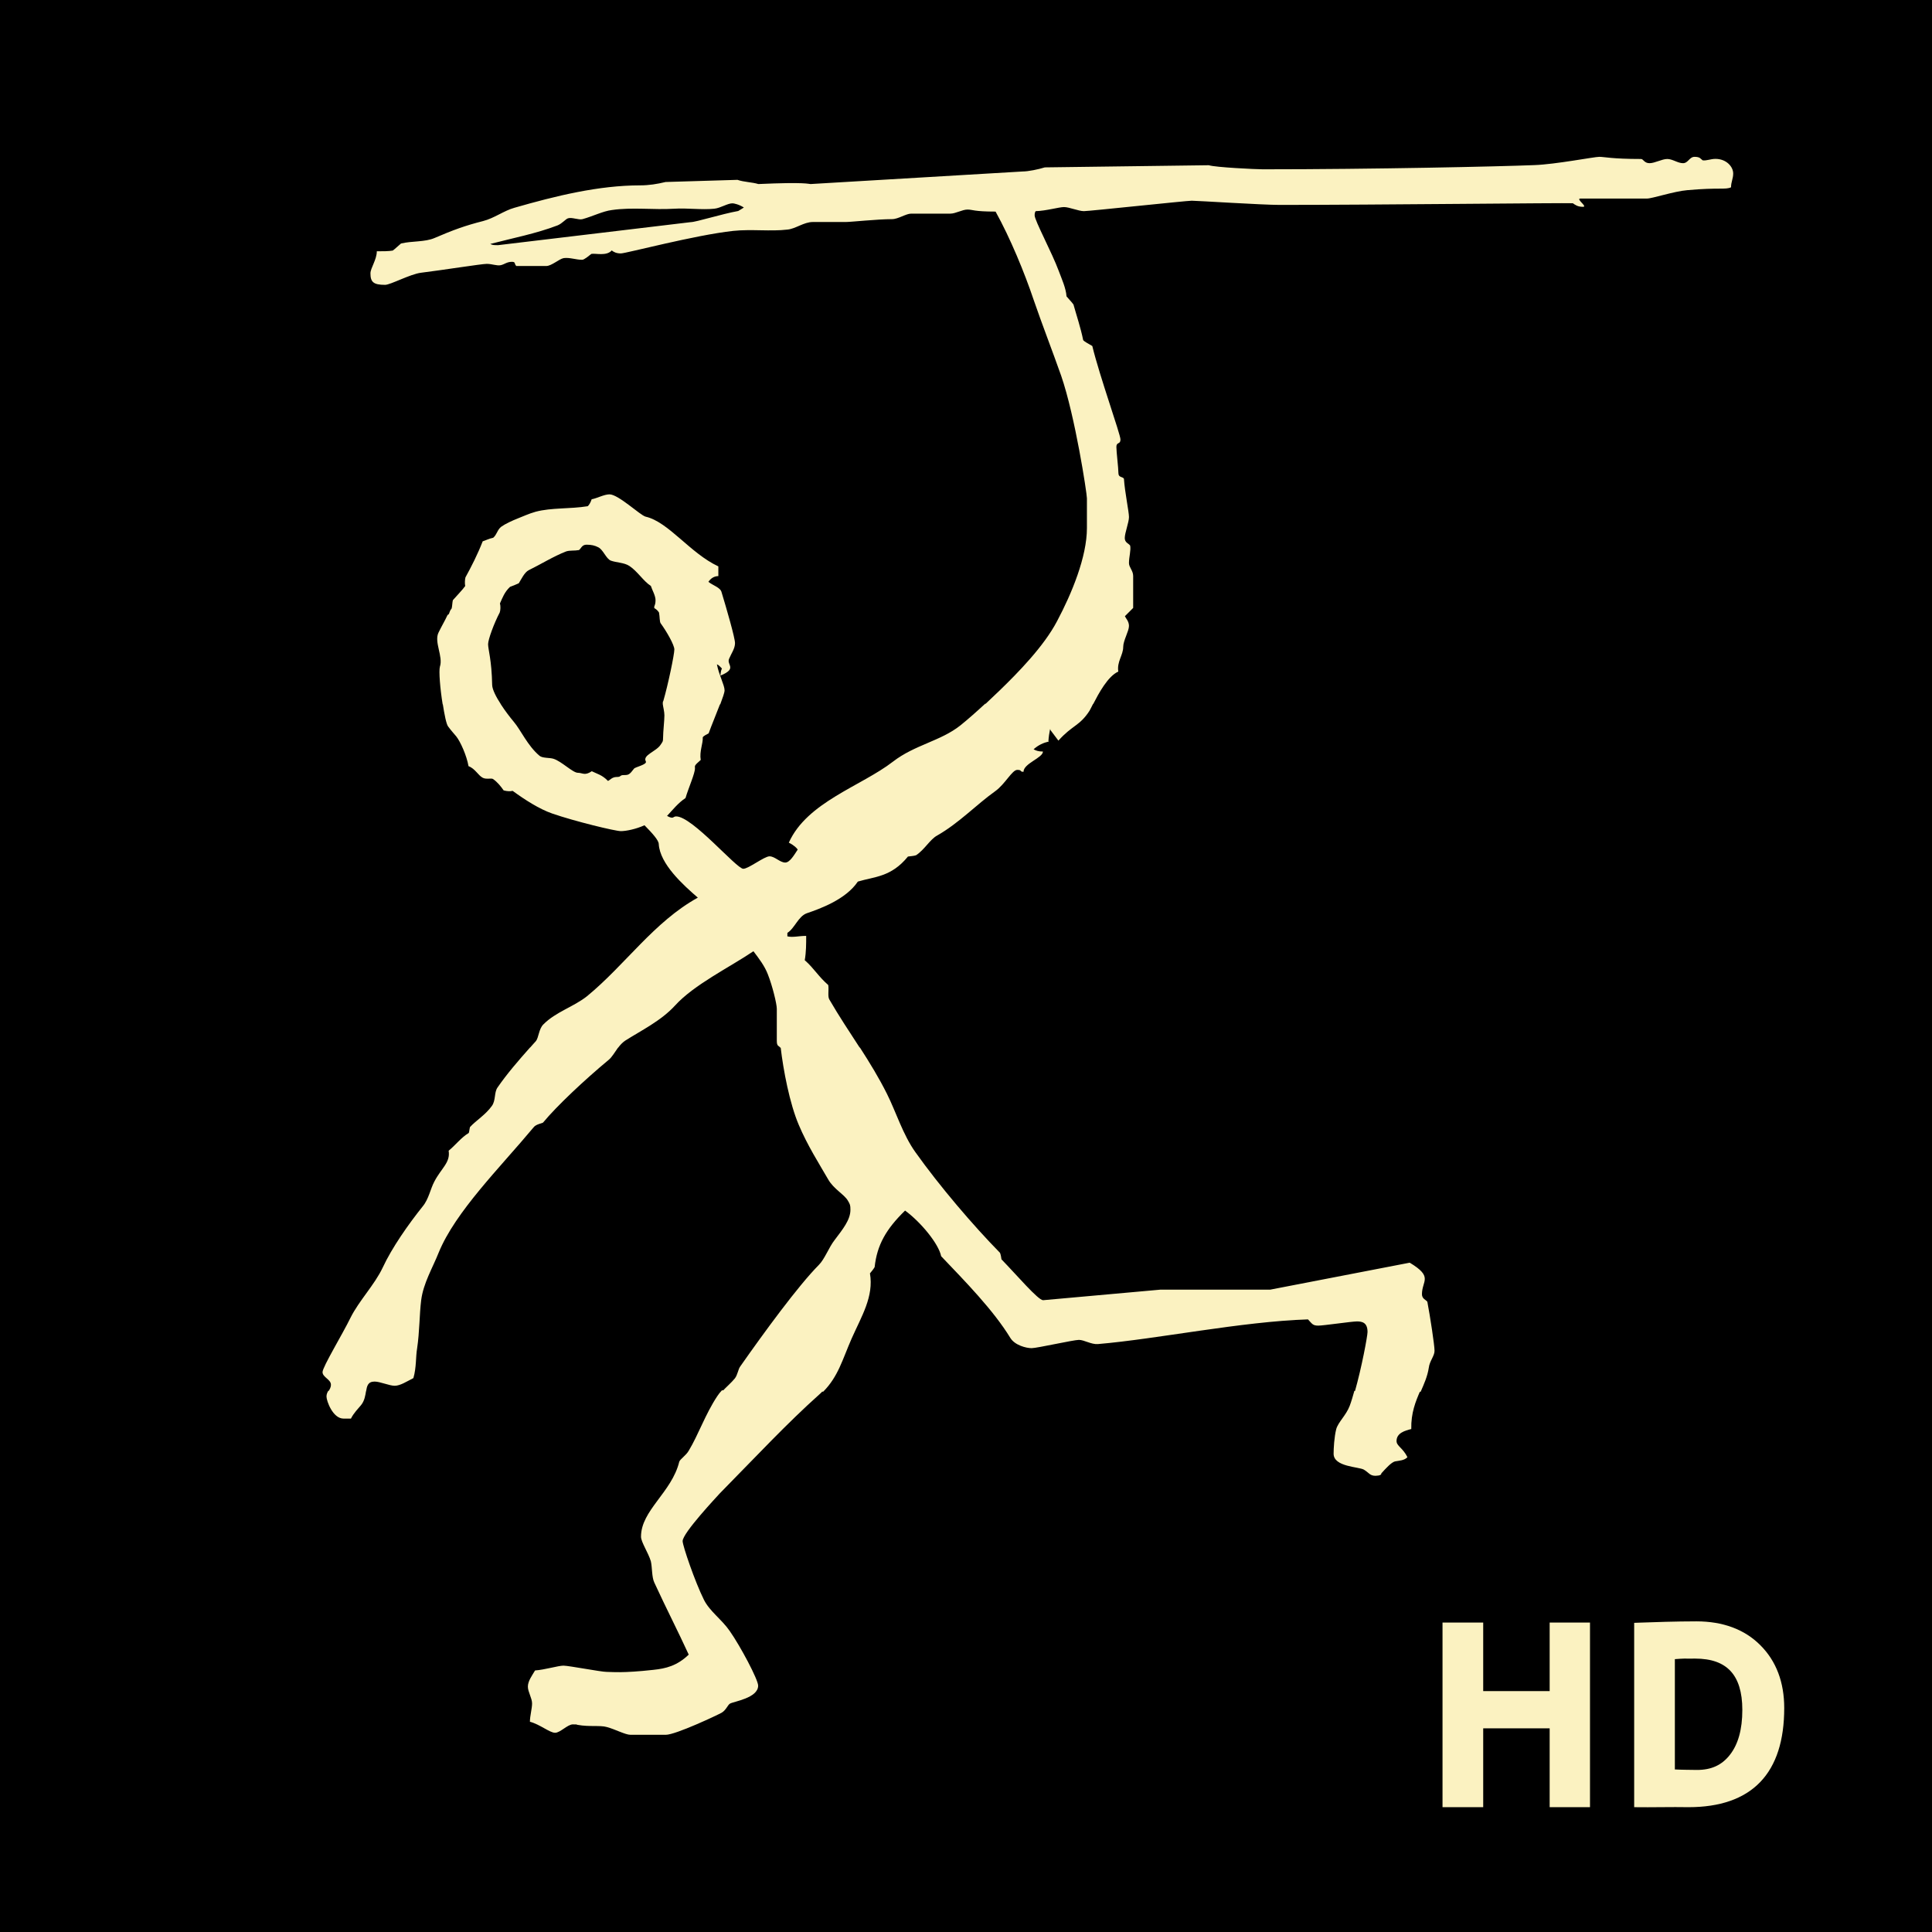 <?xml version="1.0" encoding="UTF-8" standalone="no"?>
<svg xmlns="http://www.w3.org/2000/svg" height="600" width="600" version="1.1" viewBox="0 0 158.75 158.75">
 <g transform="translate(268.36 173.96)">
  <rect fill-rule="evenodd" height="158.75" width="158.75" y="-173.96" x="-268.36" stroke-width=".265"/>
  <g fill="#fbf2c1">
   <path d="m-209.67-156.81c-1.034 0.108-2.246-0.069-3.28 0-1.714 0.108-3.457-0.138-5.131 0.108-0.729 0.089-1.556 0.512-2.413 0.749-0.315 0.089-0.877-0.177-1.192-0.069-0.197 0.059-0.473 0.424-0.857 0.581-1.743 0.67-3.723 1.054-5.535 1.527 0.187 0.099 0.355 0.099 0.64 0.099l15.828-1.891c0.433 0 2.541-0.67 3.91-0.916 0.118-0.079 0.305-0.177 0.463-0.286-0.394-0.256-0.827-0.345-0.926-0.345-0.404-0.01-0.995 0.394-1.507 0.443zm22.259 40.716c0.423-0.394 0.827-0.778 1.172-1.113 1.517-1.468 3.654-3.644 4.737-5.713 1.221-2.295 2.453-5.299 2.453-7.643v-2.452c0-0.404-0.965-6.737-2.118-10.076-0.719-2.039-1.576-4.245-2.246-6.195-0.768-2.285-1.94-5.122-3.142-7.288-1.802 0-1.881-0.167-2.305-0.167-0.433 0-0.975 0.335-1.409 0.335h-3.221c-0.433 0-1.054 0.453-1.576 0.453-1.202 0-3.378 0.236-3.812 0.236h-2.699c-0.729 0-1.418 0.561-2.078 0.621-1.379 0.167-2.945-0.049-4.452 0.108-3.162 0.345-8.815 1.852-9.239 1.852-0.374 0-0.591-0.118-0.749-0.246-0.424 0.492-1.349 0.217-1.674 0.286-0.207 0.158-0.581 0.483-0.758 0.483-0.512 0-1.024-0.207-1.517-0.138-0.374 0.069-0.995 0.65-1.438 0.65h-2.452c-0.197-0.187-0.03-0.345-0.364-0.345-0.414 0-0.601 0.207-0.916 0.276-0.325 0.069-0.699-0.108-1.152-0.108-0.424 0-3.703 0.522-5.397 0.729-0.886 0.108-2.511 0.995-2.955 0.995-0.965 0-1.202-0.236-1.202-0.946 0-0.433 0.522-1.123 0.522-1.812 0.502 0 0.985 0 1.31-0.059 0.187-0.128 0.492-0.433 0.68-0.581 0.886-0.217 1.97-0.108 2.758-0.453 1.507-0.65 2.531-1.024 3.979-1.389 0.926-0.236 1.724-0.857 2.58-1.093 3.388-0.975 6.924-1.842 10.332-1.842 0.719 0 1.399-0.108 2.088-0.276l5.91-0.177c0.532 0.187 1.202 0.187 1.714 0.345 3.94-0.177 4.117 0 4.294 0l17.453-1.034c0.414 0 1.261-0.167 1.792-0.335l13.474-0.177c0.532 0.177 3.91 0.335 4.432 0.335 9.12 0 19.383-0.227 22.308-0.345 1.753-0.059 4.915-0.68 5.348-0.68 0.423 0 1.024 0.177 3.437 0.177 0.177 0 0.256 0.345 0.689 0.345 0.433 0 1.024-0.345 1.458-0.345 0.433 0 0.867 0.345 1.29 0.345 0.433 0 0.522-0.522 0.955-0.522 0.463 0 0.492 0.167 0.66 0.286 0.325 0.049 0.65-0.118 1.054-0.118 0.896 0 1.458 0.64 1.458 1.202 0 0.433-0.177 0.689-0.177 1.133-0.453 0.217-0.975 0-3.595 0.236-1.083 0.089-2.876 0.689-3.309 0.689h-5.466c-0.433 0 0.621 0.68 0.207 0.68-0.453 0-0.65-0.167-0.837-0.295-0.68-0.039-16.222 0.138-24.101 0.138-1.389 0-6.786-0.345-7.21-0.345-0.433 0-8.431 0.857-8.864 0.857-0.433 0-1.202-0.335-1.635-0.335-0.414 0-1.477 0.315-2.324 0.335-0.049 0.059-0.089 0.148-0.089 0.345 0 0.424 1.428 3.063 1.99 4.59 0.236 0.64 0.581 1.379 0.63 2.068 0.148 0.187 0.453 0.492 0.571 0.67 0.246 0.886 0.591 1.901 0.798 2.925 0.138 0.158 0.443 0.295 0.749 0.483 0.601 2.492 2.314 7.249 2.314 7.682 0 0.433-0.335 0.177-0.335 0.611 0 0.424 0.167 1.724 0.167 2.147 0 0.384 0.335 0.276 0.453 0.463 0.069 1.083 0.414 2.718 0.414 3.152 0 0.433-0.345 1.3-0.345 1.724 0 0.384 0.325 0.443 0.443 0.621 0.079 0.384-0.098 0.916-0.098 1.438 0 0.345 0.345 0.621 0.345 1.054v2.63l-0.68 0.68c0.069 0.167 0.335 0.414 0.335 0.798 0 0.433-0.473 1.202-0.473 1.724 0 0.68-0.532 1.211-0.404 2.029-0.867 0.384-1.625 1.822-2.058 2.659h-8.884zm-44.577 0c-0.207-1.271-0.325-2.738-0.226-3.083 0.286-0.847-0.502-2.039-0.108-2.817 0.295-0.601 0.492-0.906 0.739-1.438 0.187-0.059 0.089-0.236 0.335-0.532 0.049-0.177 0.049-0.483 0.099-0.68 0.305-0.355 0.778-0.827 1.014-1.162-0.04-0.207-0.03-0.512 0.019-0.709 0.483-0.877 1.005-1.901 1.418-2.965 0.197-0.059 0.532-0.227 0.867-0.295 0.315-0.276 0.325-0.65 0.66-0.906 0.315-0.227 0.877-0.492 1.428-0.709 0.295-0.108 0.827-0.364 1.399-0.522 1.3-0.345 2.817-0.217 4.274-0.453 0.128-0.099 0.256-0.355 0.325-0.571 0.414-0.069 1.024-0.404 1.468-0.404 0.729 0 2.551 1.743 2.965 1.832 1.891 0.433 3.654 3.004 5.978 4.087v0.798c-0.364 0-0.64 0.207-0.817 0.473 0.384 0.305 0.995 0.463 1.083 0.857 0.404 1.33 1.103 3.743 1.103 4.176 0 0.453-0.305 0.847-0.483 1.28-0.236 0.512 0.709 0.798-0.709 1.389 0 0-0.01-0.325 0.118-0.581-0.128-0.138-0.286-0.305-0.414-0.345 0.167 0.886 0.63 1.714 0.63 2.137 0 0.187-0.158 0.621-0.355 1.152h-4.718c-0.01-0.128-0.01-0.217 0.04-0.276 0.404-1.389 0.906-3.831 0.906-4.235 0-0.364-0.621-1.458-1.123-2.147-0.099-0.138-0.069-0.532-0.138-0.886-0.099-0.158-0.227-0.276-0.374-0.355-0.079-0.177 0.089-0.187 0.089-0.66 0-0.384-0.286-0.847-0.384-1.172-0.601-0.374-1.103-1.211-1.773-1.645-0.424-0.276-1.054-0.266-1.517-0.433-0.394-0.158-0.63-0.916-1.044-1.103-0.266-0.138-0.552-0.207-0.955-0.207-0.384 0-0.453 0.335-0.62 0.443-0.374 0.069-0.729 0.01-1.044 0.108-1.024 0.394-2.118 1.074-3.083 1.546-0.355 0.177-0.621 0.768-0.817 1.074-0.207 0.089-0.532 0.236-0.719 0.295-0.453 0.423-0.62 0.896-0.827 1.359 0.059 0.217 0.049 0.561-0.02 0.749-0.463 0.877-0.955 2.216-0.955 2.6 0 0.433 0.295 1.29 0.335 3.359 0.01 0.364 0.325 0.985 0.719 1.586h-4.787zm4.777 0c0.355 0.552 0.768 1.083 1.064 1.438 0.581 0.68 1.133 1.97 2.118 2.797 0.236 0.207 0.837 0.148 1.143 0.246 0.67 0.207 1.586 1.152 2.009 1.152 0.384 0 0.561 0.266 1.143-0.128 0.424 0.217 0.837 0.286 1.33 0.798 0.158-0.059 0.335-0.325 0.709-0.325 0.433 0 0.197-0.158 0.62-0.158 0.364 0 0.443-0.039 0.808-0.522 0.079-0.138 1.103-0.335 0.975-0.601-0.295-0.522 0.877-0.817 1.221-1.379 0.148-0.236 0.197-0.207 0.197-0.621 0-0.433 0.108-1.349 0.108-1.783 0-0.315-0.108-0.689-0.138-0.955l4.718 0.01c-0.286 0.758-0.689 1.714-0.946 2.423-0.138 0.079-0.404 0.197-0.483 0.325 0.03 0.512-0.286 1.162-0.167 1.861-0.571 0.492-0.473 0.483-0.473 0.68 0 0.443-0.522 1.586-0.778 2.452-0.601 0.394-1.064 0.985-1.517 1.468 0.571 0.305 0.463 0.039 0.749 0.039 1.339 0 4.954 4.304 5.516 4.304 0.433 0 1.724-1.024 2.157-1.024 0.433 0 0.857 0.512 1.29 0.512 0.374 0 0.719-0.601 1.024-1.064-0.049-0.099-0.276-0.345-0.729-0.571 1.497-3.339 5.949-4.639 8.559-6.658 1.783-1.379 3.91-1.684 5.535-2.974 0.591-0.473 1.339-1.133 2.039-1.783h8.874c-0.138 0.256-0.226 0.463-0.295 0.571-0.817 1.27-1.408 1.172-2.561 2.462l-0.66-0.877c0-0.483-0.256 1.31-0.118 0.946-0.453 0.108-0.847 0.276-1.261 0.64 0.167 0.099 0.384 0.187 0.768 0.187 0 0.522-1.596 0.975-1.596 1.665-0.345 0-0.089-0.158-0.512-0.158-0.423 0-0.995 1.162-1.802 1.743-1.576 1.123-2.974 2.62-4.787 3.654-0.581 0.315-1.024 1.152-1.724 1.615-0.187 0.069-0.492 0.079-0.67 0.108-1.379 1.694-2.738 1.645-4.117 2.058-0.985 1.468-3.093 2.226-4.186 2.6-0.709 0.246-0.995 1.231-1.605 1.615v0.286c0.463 0.108 0.916-0.039 1.546-0.039 0 0.66 0 1.33-0.118 1.999 0.758 0.66 1.113 1.33 1.93 2.039 0.069 0.384-0.069 0.946 0.098 1.202 0.788 1.359 1.655 2.659 2.492 3.95h-6.53v-0.01c-0.128-0.167-0.286-0.089-0.286-0.561v-2.63c0-0.394-0.355-1.871-0.739-2.837-0.266-0.689-0.719-1.28-1.182-1.891-1.95 1.32-4.875 2.738-6.441 4.462-1.152 1.261-2.797 2.058-4.097 2.886-0.217 0.148-0.404 0.345-0.581 0.581l-7.249 0.01c0.167-0.187 0.315-0.364 0.483-0.542 0.256-0.305 0.236-1.005 0.63-1.389 1.014-1.024 2.482-1.438 3.585-2.315 3.142-2.58 5.496-6.106 9.101-8.096-1.182-1.024-3.122-2.758-3.211-4.412-0.01-0.305-0.522-0.877-1.172-1.536-0.689 0.315-1.507 0.483-1.94 0.483-0.463 0-3.802-0.808-5.644-1.448-1.054-0.364-2.236-1.123-3.25-1.861-0.207 0.049-0.453 0.039-0.739-0.039-0.227-0.325-0.512-0.689-0.877-0.936-0.128-0.089-0.552 0.049-0.837-0.099-0.384-0.197-0.621-0.749-1.172-0.955-0.148-0.857-0.66-2.009-1.005-2.443-0.069-0.089-0.443-0.502-0.67-0.817-0.148-0.187-0.305-0.975-0.443-1.871zm29.508 28.207c0.808 1.251 1.576 2.511 2.226 3.812 0.729 1.448 1.31 3.359 2.334 4.787 1.99 2.797 4.757 6.037 6.954 8.273 0.079 0.207 0.089 0.364 0.118 0.532 1.3 1.339 2.994 3.339 3.418 3.359l9.642-0.867h9.022l11.464-2.216c1.96 1.182 1.005 1.468 1.005 2.59 0 0.384 0.325 0.453 0.443 0.621 0.236 1.241 0.591 3.575 0.591 4.028 0 0.433-0.404 0.827-0.473 1.399-0.108 0.699-0.384 1.32-0.67 1.97l-5.407-0.01c0.571-2.009 1.044-4.58 1.044-4.905 0-0.768-0.433-0.867-0.867-0.867-0.433 0-2.748 0.345-3.181 0.345-0.473 0-0.502-0.158-0.847-0.512-5.466 0.177-12.39 1.615-17.266 2.029-0.542 0.039-1.123-0.345-1.556-0.345-0.433 0-3.447 0.68-3.881 0.68-0.453 0-1.369-0.236-1.743-0.827-1.399-2.295-3.703-4.639-5.693-6.727-0.207-1.024-1.665-2.797-2.965-3.752-1.566 1.527-2.305 2.827-2.502 4.649-0.118 0.197-0.256 0.355-0.384 0.512 0.325 1.911-0.689 3.516-1.507 5.358-0.749 1.704-1.093 3.112-2.334 4.363h-8.322c0.355-0.384 0.768-0.729 1.064-1.093 0.227-0.295 0.266-0.749 0.443-0.985 1.96-2.797 4.777-6.648 6.451-8.332 0.492-0.492 0.827-1.448 1.3-2.049 0.66-0.877 1.3-1.655 1.3-2.482 0-0.394-0.029-0.453-0.217-0.768-0.295-0.502-1.152-0.936-1.605-1.724-0.739-1.28-1.714-2.807-2.423-4.491-0.749-1.753-1.271-4.501-1.487-6.363zm-19.866 0c-0.276 0.384-0.522 0.817-0.788 1.024-1.97 1.635-4.255 3.782-5.378 5.141-0.069 0.069-0.591 0.128-0.788 0.404-2.768 3.319-6.412 6.914-7.791 10.283-0.492 1.241-1.261 2.511-1.438 3.91-0.148 1.182-0.128 2.59-0.335 3.969-0.118 0.67-0.049 1.556-0.305 2.433-0.542 0.276-1.083 0.63-1.536 0.63-0.433 0-1.211-0.345-1.645-0.345-0.561 0-0.63 0.355-0.709 0.808l-3.093 0.01c0.098-0.177 0.207-0.325 0.207-0.561 0-0.433-0.689-0.611-0.689-1.034 0-0.423 1.645-3.122 2.295-4.462 0.709-1.418 1.98-2.708 2.649-4.127 0.758-1.635 2.108-3.555 3.29-5.033 0.492-0.591 0.63-1.438 0.955-2.039 0.581-1.113 1.33-1.556 1.172-2.531 0.542-0.433 1.044-1.103 1.655-1.458 0.049-0.148 0.049-0.295 0.099-0.483 0.502-0.552 1.27-0.995 1.802-1.743 0.325-0.453 0.177-1.093 0.453-1.497 0.778-1.133 1.743-2.246 2.689-3.309zm65.911 28.207c-0.384 0.877-0.768 1.822-0.739 3.142-0.512 0.128-1.211 0.325-1.211 0.985 0 0.414 0.522 0.561 0.896 1.33-0.266 0.276-0.66 0.276-1.024 0.345-0.305 0.079-0.749 0.571-1.123 0.985 0.01 0.098-0.089 0.187-0.473 0.197-0.473 0-0.532-0.246-0.955-0.502-0.404-0.246-2.492-0.217-2.492-1.31 0-0.433 0.049-1.369 0.217-2.029 0.158-0.561 0.817-1.143 1.103-1.901 0.138-0.364 0.256-0.778 0.384-1.231h5.417zm-49.078 0c-0.089 0.108-0.187 0.197-0.286 0.286-2.669 2.384-5.131 5.033-8.194 8.145-0.217 0.246-3.053 3.25-3.053 3.92 0 0.384 1.024 3.368 1.753 4.826 0.473 0.946 1.468 1.615 2.118 2.561 0.877 1.251 2.334 3.989 2.334 4.491 0 1.024-2.029 1.3-2.315 1.477-0.187 0.108-0.325 0.542-0.689 0.749-0.295 0.167-3.762 1.812-4.59 1.812h-2.886c-0.443 0-1.251-0.453-1.96-0.64-0.552-0.158-1.418 0-2.393-0.177-0.158-0.039-0.01-0.039-0.394-0.039-0.433 0-1.034 0.689-1.458 0.689-0.443 0-1.241-0.689-2.068-0.906 0-0.483 0.177-1.074 0.177-1.507 0-0.433-0.345-0.946-0.345-1.379 0-0.463 0.355-0.926 0.591-1.33 0.778-0.049 1.901-0.394 2.334-0.394 0.433 0 3.093 0.512 3.526 0.512 0.433 0 1.31 0.118 3.861-0.167 1.024-0.108 1.94-0.325 2.905-1.251-0.847-1.852-1.852-3.802-2.827-5.919-0.217-0.453-0.167-1.241-0.286-1.753-0.207-0.699-0.808-1.576-0.808-2.019 0-2.167 2.521-3.634 3.142-6.156 0.059-0.207 0.561-0.522 0.778-0.906 0.798-1.32 1.359-2.994 2.344-4.481 0.108-0.167 0.236-0.325 0.384-0.483l8.303 0.039zm-37.545 0.01c-0.059 0.364-0.118 0.817-0.424 1.182-0.187 0.227-0.611 0.66-0.817 1.093h-0.611c-0.877 0-1.399-1.448-1.399-1.812 0-0.197 0.069-0.335 0.148-0.473h3.103z" stroke-width=".702"/>
   <path style="color-rendering:auto;text-decoration-color:#000000;color:#000000;font-variant-numeric:normal;text-orientation:mixed;shape-rendering:auto;solid-color:#000000;text-decoration-line:none;font-variant-position:normal;mix-blend-mode:normal;font-feature-settings:normal;shape-padding:0;font-variant-alternates:normal;text-indent:0;dominant-baseline:auto;font-variant-caps:normal;image-rendering:auto;white-space:normal;text-decoration-style:solid;font-variant-ligatures:normal;isolation:auto;text-transform:none" d="m-133.7-40.627-0.382 0.014v15.147c1.456 0.022 3.09-0.026 4.465 0 2.558 0 4.55-0.672 5.887-2.059 1.336-1.387 1.978-3.442 1.978-6.09 0-2.107-0.653-3.856-1.96-5.157v-0.001c-1.303-1.31-3.085-1.962-5.256-1.962-1.716 0.002-3.427 0.062-4.731 0.108zm3.733 2.951c0.293 0.009 0.587 0.004 0.879 0 1.359 0 2.302 0.354 2.927 1.026 0.625 0.672 0.966 1.714 0.966 3.191 0 1.624-0.353 2.837-1.015 3.682v0.001c-0.657 0.846-1.517 1.25-2.711 1.25-0.601-0.011-1.269-0.009-1.818-0.041v-9.063c0.288-0.021 0.6-0.046 0.772-0.046z"/>
   <path style="color-rendering:auto;text-decoration-color:#000000;color:#000000;font-variant-numeric:normal;text-orientation:mixed;shape-rendering:auto;solid-color:#000000;text-decoration-line:none;font-variant-position:normal;mix-blend-mode:normal;font-feature-settings:normal;shape-padding:0;font-variant-alternates:normal;text-indent:0;dominant-baseline:auto;font-variant-caps:normal;image-rendering:auto;white-space:normal;text-decoration-style:solid;font-variant-ligatures:normal;isolation:auto;text-transform:none" d="m-149.83-40.637v15.17h3.343v-6.478h5.461v6.478h3.314v-15.17h-3.314v5.633h-5.461v-5.633z"/>
  </g>
 </g>
</svg>
